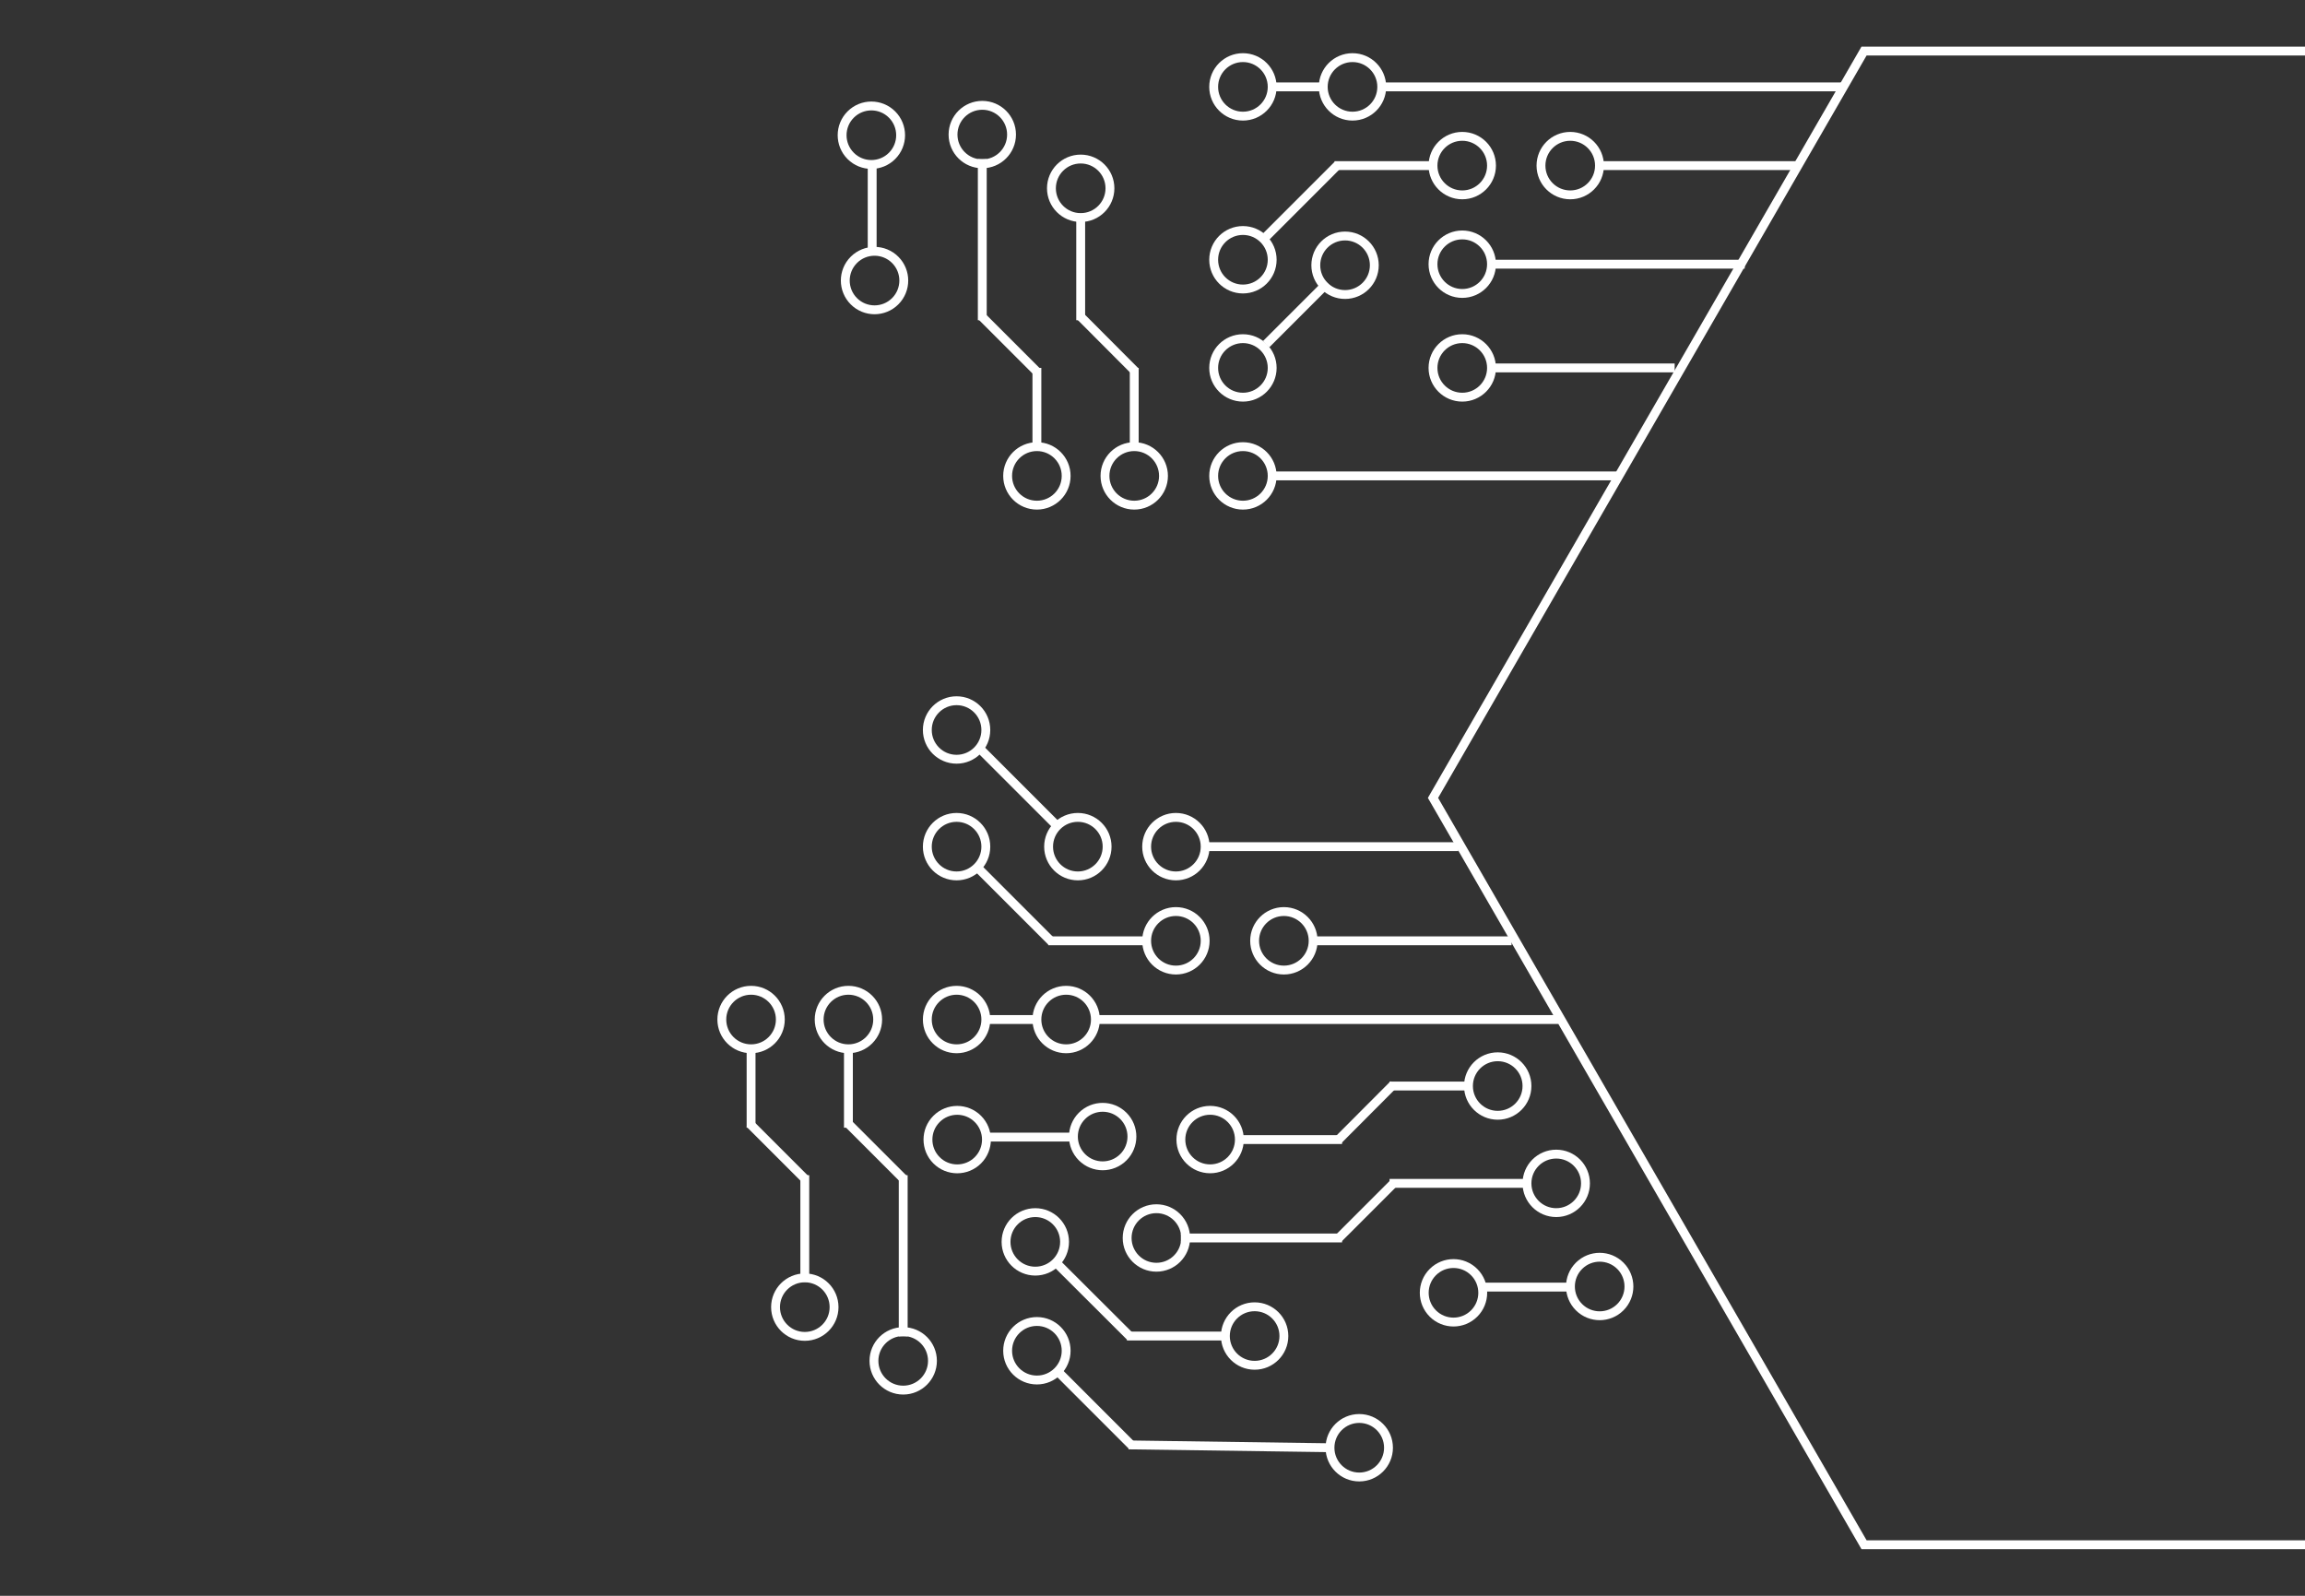 <?xml version="1.0" encoding="utf-8"?>
<!-- Generator: Adobe Illustrator 20.1.0, SVG Export Plug-In . SVG Version: 6.00 Build 0)  -->
<svg version="1.1" id="Layer_1" xmlns="http://www.w3.org/2000/svg" xmlns:xlink="http://www.w3.org/1999/xlink" x="0px" y="0px"
	 viewBox="0 0 1300 900" style="enable-background:new 0 0 1300 900;" xml:space="preserve">
<rect x="0" y="0" width="1300" height="900" fill="#333333" stroke="none"/>
<style type="text/css">
	.st0{fill:none;stroke:#FFFFFF;stroke-width:5;stroke-miterlimit:10;}
	.st1{stroke:#FFFFFF;stroke-width:5;stroke-miterlimit:10;}
</style>
<polygon class="st0" points="1537.7,28.8 1780.8,450 1537.7,871.2 1051.3,871.2 808.2,450 1051.3,28.8 "/>
<line class="st0" x1="779.3" y1="49" x2="1040.5" y2="49"/>
<line class="st0" x1="841.2" y1="149" x2="984" y2="149"/>
<circle class="st0" cx="824.7" cy="149" r="16.5"/>
<circle class="st0" cx="762.8" cy="49" r="16.5"/>
<circle class="st0" cx="701" cy="146.5" r="16.5"/>
<circle class="st0" cx="824.7" cy="93.4" r="16.5"/>
<circle class="st0" cx="584.8" cy="268.4" r="16.5"/>
<circle class="st0" cx="824.7" cy="207.5" r="16.5"/>
<circle class="st0" cx="609.5" cy="106.2" r="16.5"/>
<circle class="st0" cx="758.6" cy="149.6" r="16.5"/>
<circle class="st0" cx="885.6" cy="93.4" r="16.5"/>
<circle class="st0" cx="701" cy="49" r="16.5"/>
<circle class="st0" cx="639.7" cy="268.4" r="16.5"/>
<line class="st0" x1="752.7" y1="93.4" x2="809.4" y2="93.4"/>
<line class="st1" x1="711.6" y1="135.9" x2="754.6" y2="92.9"/>
<line class="st0" x1="902.1" y1="93.4" x2="1014" y2="93.4"/>
<line class="st1" x1="714.1" y1="194.1" x2="748.6" y2="159.6"/>
<circle class="st0" cx="701" cy="207.5" r="16.5"/>
<line class="st0" x1="718.5" y1="49" x2="746.3" y2="49"/>
<line class="st0" x1="617.8" y1="575" x2="879" y2="575"/>
<line class="st0" x1="679.7" y1="477.5" x2="822.5" y2="477.5"/>
<circle class="st0" cx="663.2" cy="477.5" r="16.5"/>
<circle class="st0" cx="601.3" cy="575" r="16.5"/>
<circle class="st0" cx="539.5" cy="477.5" r="16.5"/>
<circle class="st0" cx="663.2" cy="530.6" r="16.5"/>
<circle class="st0" cx="607.9" cy="477.5" r="16.5"/>
<circle class="st0" cx="724.1" cy="530.6" r="16.5"/>
<circle class="st0" cx="539.5" cy="575" r="16.5"/>
<line class="st0" x1="591.2" y1="530.6" x2="647.9" y2="530.6"/>
<line class="st1" x1="550.1" y1="488.1" x2="593.1" y2="531.1"/>
<line class="st0" x1="740.6" y1="530.6" x2="852.5" y2="530.6"/>
<line class="st1" x1="551.1" y1="420.7" x2="596.2" y2="465.8"/>
<circle class="st0" cx="539.5" cy="411.7" r="16.5"/>
<line class="st0" x1="557" y1="575" x2="584.8" y2="575"/>
<line class="st0" x1="841.2" y1="207.5" x2="944.5" y2="207.5"/>
<line class="st0" x1="717.5" y1="268.4" x2="911.9" y2="268.4"/>
<circle class="st0" cx="701" cy="268.4" r="16.5"/>
<line class="st1" x1="639.7" y1="207.5" x2="639.7" y2="251.9"/>
<line class="st1" x1="584.8" y1="207.5" x2="584.8" y2="251.9"/>
<line class="st1" x1="609.2" y1="178.3" x2="640.6" y2="209.8"/>
<line class="st1" x1="553.5" y1="178.3" x2="585" y2="209.8"/>
<line class="st1" x1="554" y1="89.7" x2="554" y2="180.6"/>
<line class="st1" x1="609.5" y1="120.5" x2="609.5" y2="180.6"/>
<circle class="st0" cx="554" cy="75.9" r="16.5"/>
<circle class="st0" cx="877.7" cy="667.4" r="16.5"/>
<circle class="st0" cx="682.5" cy="642.7" r="16.5"/>
<circle class="st0" cx="844.7" cy="612.5" r="16.5"/>
<line class="st1" x1="783.7" y1="612.5" x2="828.2" y2="612.5"/>
<line class="st1" x1="783.7" y1="667.4" x2="861.2" y2="667.4"/>
<line class="st1" x1="754.6" y1="643.1" x2="786" y2="611.6"/>
<line class="st1" x1="754.6" y1="698.7" x2="786" y2="667.3"/>
<line class="st1" x1="666" y1="698.2" x2="756.9" y2="698.2"/>
<line class="st1" x1="696.8" y1="642.7" x2="756.9" y2="642.7"/>
<circle class="st0" cx="652.2" cy="698.2" r="16.5"/>
<ellipse transform="matrix(0.707 -0.707 0.707 0.707 -248.716 850.633)" class="st0" cx="902.4" cy="725.5" rx="16.5" ry="16.5"/>
<line class="st1" x1="836.1" y1="725.9" x2="884.9" y2="725.9"/>
<ellipse transform="matrix(0.707 -0.707 0.707 0.707 -275.385 793.317)" class="st0" cx="819.9" cy="729.1" rx="16.5" ry="16.5"/>
<ellipse transform="matrix(0.707 -0.707 0.707 0.707 -271.045 627.57)" class="st0" cx="622" cy="641" rx="16.5" ry="16.5"/>
<line class="st1" x1="557" y1="641.3" x2="604.5" y2="641.3"/>
<ellipse transform="matrix(0.707 -0.707 0.707 0.707 -296.309 570.109)" class="st0" cx="540" cy="642.7" rx="16.5" ry="16.5"/>
<circle class="st0" cx="478.5" cy="575" r="16.5"/>
<circle class="st0" cx="453.9" cy="737.2" r="16.5"/>
<circle class="st0" cx="423.6" cy="575" r="16.5"/>
<line class="st1" x1="423.6" y1="636" x2="423.6" y2="591.5"/>
<line class="st1" x1="478.5" y1="636" x2="478.5" y2="591.5"/>
<line class="st1" x1="454.2" y1="665.1" x2="422.8" y2="633.7"/>
<line class="st1" x1="509.8" y1="665.1" x2="478.4" y2="633.7"/>
<line class="st1" x1="509.4" y1="753.7" x2="509.4" y2="662.8"/>
<line class="st1" x1="453.9" y1="722.9" x2="453.9" y2="662.8"/>
<circle class="st0" cx="509.4" cy="767.5" r="16.5"/>
<circle class="st0" cx="583.9" cy="700.4" r="16.5"/>
<circle class="st0" cx="707.6" cy="753.5" r="16.5"/>
<line class="st0" x1="635.6" y1="753.5" x2="692.3" y2="753.5"/>
<line class="st1" x1="594.5" y1="711" x2="637.6" y2="754"/>
<circle class="st0" cx="584.8" cy="761.8" r="16.5"/>
<circle class="st0" cx="766.6" cy="816.5" r="16.5"/>
<line class="st0" x1="636.5" y1="814.9" x2="750.1" y2="816.5"/>
<line class="st1" x1="595.5" y1="772.4" x2="638.5" y2="815.4"/>
<ellipse transform="matrix(0.707 -0.707 0.707 0.707 90.081 369.88)" class="st0" cx="491.5" cy="76.2" rx="16.5" ry="16.5"/>
<line class="st1" x1="491.9" y1="141.2" x2="491.9" y2="93.8"/>
<ellipse transform="matrix(0.707 -0.707 0.707 0.707 32.62 395.144)" class="st0" cx="493.3" cy="158.2" rx="16.5" ry="16.5"/>
</svg>
